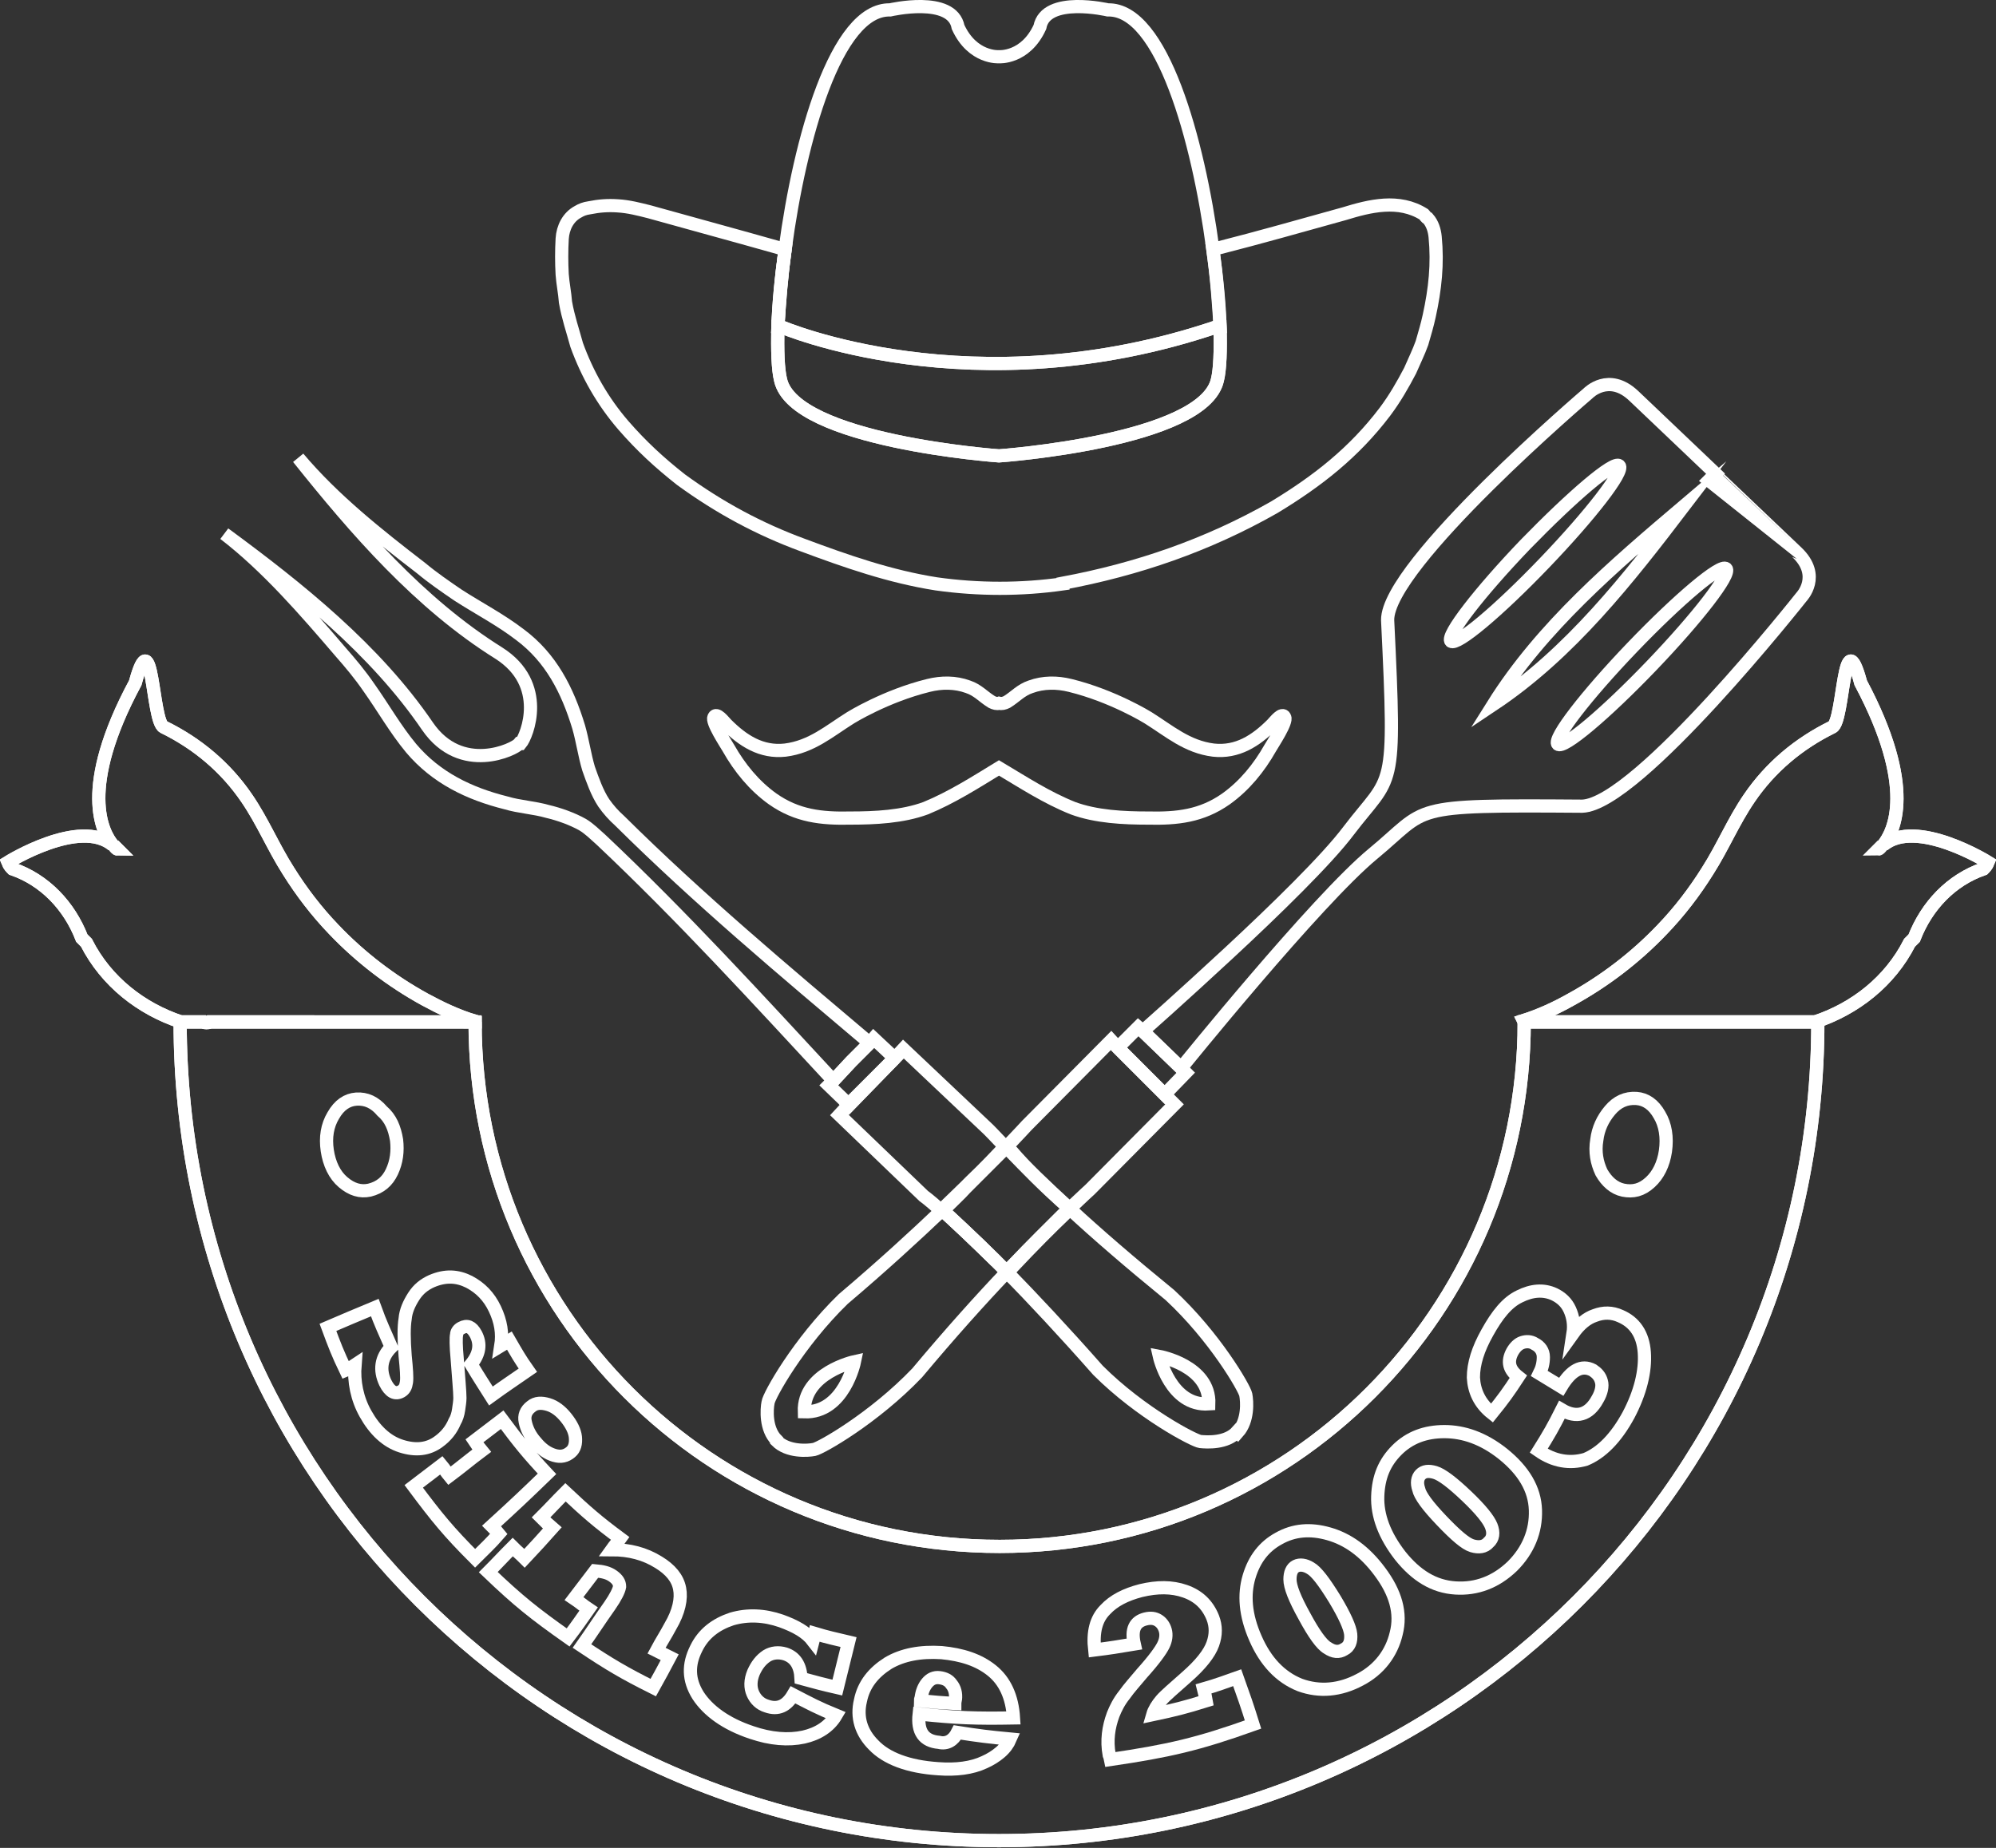 <?xml version="1.0" encoding="utf-8"?>
<!-- Generator: Adobe Illustrator 25.2.0, SVG Export Plug-In . SVG Version: 6.00 Build 0)  -->
<svg version="1.1" id="Layer_1" xmlns="http://www.w3.org/2000/svg" xmlns:xlink="http://www.w3.org/1999/xlink" x="0px" y="0px"
	 viewBox="0 0 302.5 280.1" style="enable-background:new 0 0 302.5 280.1;" xml:space="preserve">
<rect x="0" y="0" width="302.5" height="280.1" fill="#333333" stroke="none"/>
<style type="text/css">
	.st0{fill:none;stroke:#FFFFFF;stroke-width:2;stroke-miterlimit:10;}
</style>
<g id="Logo">
	<g id="XMLID_1_">
		<g>
			<path class="st0" d="M301.3,130.7c-0.2,0.5-0.5,0.8-0.7,1c-4.9,1.7-8.6,5.6-10.5,10.5c-0.2,0.2-0.5,0.5-0.7,0.7
				c-3,5.9-8.3,10-14.3,12H231l-0.1-0.2c2.5-0.8,4.9-1.9,7.2-3.2c5.1-2.8,9.8-6.4,13.8-10.6c2.6-2.7,4.9-5.7,6.9-8.9
				c2.3-3.6,3.9-7.5,6.3-11c3.2-4.7,7.5-8.3,12.6-10.8c1.8-0.9,1.6-16.7,4.3-6.7c8.5,16,5,22.6,3.4,24.6
				C290.4,123.9,301.3,130.7,301.3,130.7z M285.3,128.1c-0.2,0.2-0.4,0.4-0.6,0.6C284.8,128.7,285,128.5,285.3,128.1z"/>
			<path class="st0" d="M275.1,154.9h0.4c0,68.5-55.6,124.1-124.1,124.1S27.3,223.5,27.3,154.9h0.1h3.4c0.1,0.1,0.3,0.1,0.5,0.1
				s0.4,0,0.5-0.1H72c0,44,35.6,79.5,79.5,79.5s79.5-35.6,79.5-79.5H275.1z"/>
			<path class="st0" d="M272.3,83.7c3.8,3.6,0.7,6.8,0.7,6.8s-24.8,31.4-33.2,31.7c-26.9-0.2-23.1,0.1-31.7,7.2
				c-8.6,7.1-29.1,32.5-29.1,32.5l-2.9-2.8l-2.9-2.8c0,0,6.1-5.4,13.1-11.9s14.8-14.1,18.1-18.5c6.7-8.8,7.2-5.1,5.9-31.9
				c-0.1-8.4,30.4-34.4,30.4-34.4s3.1-3.2,6.9,0.4c3.8,3.6,12.4,11.8,12.4,11.8l-0.1,0.1C259.9,71.9,268.5,80.1,272.3,83.7z
				 M250.3,100.9c7-7.3,12.1-13.9,11.3-14.7c-0.8-0.8-7.2,4.6-14.2,11.9s-12.1,13.9-11.3,14.7C236.9,113.6,243.3,108.2,250.3,100.9z
				 M234.1,85.3c7-7.3,12.1-13.9,11.3-14.7c-0.8-0.8-7.1,4.6-14.2,11.9c-7,7.3-12.1,13.9-11.3,14.7
				C220.8,97.9,227.1,92.6,234.1,85.3z M226.3,106.8c11.7-7.8,20.5-19.1,28.9-30.1C244.6,85.7,233.7,95,226.3,106.8z"/>
			<path class="st0" d="M217.5,35.9c0.4,4.1,0,7.9-0.9,12c-0.3,1.4-0.7,2.7-1.1,4.1c-0.5,1.4-1.2,2.8-1.8,4.2
				c-1.1,2.1-2.3,4.2-3.8,6.2c-4.7,6.2-10.2,10.5-16.8,14.5c-10.2,5.8-20.8,9.4-32,11.5v0.1c-6.3,0.9-12.8,0.9-19.2,0
				c-7-1.1-13.6-3.4-20.3-5.9c-6.5-2.4-12.5-5.6-18.4-9.9c-3.3-2.6-6-5.1-8.7-8.2c-3.2-3.7-5.5-7.8-7.1-12.2
				c-0.6-2.2-1.3-4.2-1.7-6.5c-0.1-1.4-0.4-2.8-0.5-4.2c-0.1-1.8-0.1-3.6,0-5.4c0.1-1.7,0.9-3.3,2.4-4.1c0.5-0.3,1-0.5,1.7-0.6
				c1.5-0.3,2.8-0.4,4.3-0.3c1.7,0.1,3.2,0.5,4.8,0.9c6.8,1.9,13.1,3.6,19.8,5.5l0.8,0.1c-0.6,4.3-1,8.4-1.1,11.8
				c-0.1,3.6,0,6.5,0.4,8.1c2.1,9.3,33.1,11.5,33.1,11.5s31-2.2,33.1-11.5c0.4-1.6,0.5-4.5,0.4-8.1l0,0c-0.1-3.4-0.5-7.5-1.1-11.8
				l0.8-0.1c6.3-1.6,12.6-3.4,19.1-5.2c3.9-1.2,8.3-2.3,12.1,0.1c0.2,0.2,0.3,0.5,0.6,0.6C217.1,33.9,217.4,34.9,217.5,35.9z"/>
			<path class="st0" d="M194.7,108.7c0.4,0.7-1.8,4-2.2,4.7c-1.7,3-3.9,5.7-6.7,7.7c-3.7,2.6-7.4,3-11.8,2.9
				c-3.7,0-7.9-0.2-11.4-1.5c-4-1.6-7.5-3.9-11.2-6.1c-3.6,2.2-7.2,4.5-11.1,6.1c-3.5,1.3-7.7,1.5-11.4,1.5
				c-4.4,0.1-8.1-0.3-11.8-2.9c-2.8-2-5-4.7-6.7-7.7c-0.4-0.7-2.6-4-2.2-4.7c0.4-0.8,1.5,0.7,1.9,1.1c2.5,2.5,5.3,4.3,8.9,3.9
				c4-0.5,6.7-2.9,9.9-4.9c0,0,5.3-3.3,11.8-4.9c2-0.5,4.1-0.5,6,0.2c1.5,0.5,2.3,1.5,3.6,2.3c0.4,0.2,0.8,0.3,1.1,0.2
				c0.4,0.1,0.8,0,1.2-0.2c1.3-0.8,2.1-1.8,3.6-2.3c1.9-0.7,4-0.7,6-0.2c6.5,1.6,11.8,4.9,11.8,4.9c3.2,2,5.9,4.4,9.9,4.9
				c3.6,0.4,6.4-1.4,8.9-3.9C193.2,109.4,194.3,107.9,194.7,108.7z"/>
			<path class="st0" d="M188.8,211.4c0.2,1,0.4,3.9-1.2,5.7l-0.1-0.1c-1.6,1.8-4.6,1.6-5.6,1.5c-0.9-0.1-9-4.3-15.5-10.8
				c-5.2-5.9-9.9-10.9-13.8-14.9c0.2-0.3,0.5-0.5,0.7-0.8c3.2-3.3,5.9-6,7.9-8c0.3-0.3,0.6-0.6,0.9-0.8c4.1,3.8,9.2,8.2,15.2,13.1
				C184.1,202.6,188.6,210.4,188.8,211.4z M183.2,212.8c0.2-5.8-7.5-7.2-7.5-7.2S177.4,213.2,183.2,212.8z"/>
			<path class="st0" d="M184.9,49.5c0.1,3.6,0,6.5-0.4,8.1c-2.1,9.3-33.1,11.5-33.1,11.5s-31-2.2-33.1-11.5
				c-0.4-1.6-0.5-4.5-0.4-8.1h0.4c0,0,29.1,12.6,66.2,0H184.9z"/>
			<path class="st0" d="M184.9,49.5L184.9,49.5h-0.4c-37.1,12.6-66.2,0-66.2,0h-0.4c0.2-3.4,0.5-7.5,1.1-11.8
				c2.2-16.5,7.7-36.4,15.9-36.2c0,0,9.4-2.2,10.3,2.6c2.2,4.8,6.2,4.5,6.2,4.5s4,0.3,6.2-4.5c0.9-4.8,10.3-2.6,10.3-2.6
				c8.2-0.2,13.7,19.7,15.9,36.2C184.4,42,184.7,46.1,184.9,49.5z"/>
			<polygon class="st0" points="179.7,162.6 176.6,165.8 176.5,165.9 173.1,162.5 169.4,158.8 172.5,155.7 173.2,156.3 176.1,159.1 
				179,161.9 			"/>
			<path class="st0" d="M178,167.4l-12.8,12.9c0,0-1.1,1-3.1,2.9l0,0c-3.8-3.5-6.8-6.4-8.8-8.5c-0.3-0.3-0.6-0.6-0.8-0.8
				c2-2.1,3.1-3.3,3.1-3.3l12.8-12.9l1.1,1.2l3.7,3.7l3.4,3.4L178,167.4z"/>
			<path class="st0" d="M162.1,183.2L162.1,183.2c-0.2,0.3-0.5,0.6-0.8,0.9c-2,1.9-4.7,4.6-7.9,8c-0.2,0.3-0.5,0.5-0.7,0.8
				c-0.5-0.5-1.1-1.1-1.6-1.6c-3.6-3.5-6.4-6.2-8.2-7.8c1.3-1.3,2.5-2.4,3.6-3.6c0,0,0-0.1,0.1-0.1c0.2-0.2,0.4-0.4,0.7-0.7
				c2.2-2.2,4-4,5.3-5.3c0.2,0.3,0.5,0.5,0.8,0.8C155.2,176.7,158.1,179.7,162.1,183.2z"/>
			<path class="st0" d="M153.3,192c3.2-3.4,5.9-6,7.9-8C159.2,186,156.5,188.7,153.3,192z"/>
			<path class="st0" d="M151,191.2c0.5,0.5,1,1,1.6,1.6c-3.9,4.1-8.5,9.2-13.6,15.3c-6.6,6.9-14.6,11.4-15.6,11.6s-4,0.4-5.7-1.3
				v-0.1c-1.7-1.7-1.5-4.7-1.3-5.7c0.1-1,4.6-9.1,11.4-15.7c5.9-5,10.9-9.6,15-13.5C144.6,185.1,147.5,187.7,151,191.2z M121.9,214
				c6,0.2,7.6-7.6,7.6-7.6S121.7,208.1,121.9,214z"/>
			<path class="st0" d="M149.8,171.2c0,0,0.9,0.9,2.5,2.6c-1.3,1.4-3,3.2-5.2,5.3c-0.2,0.2-0.4,0.4-0.7,0.7c0,0,0,0-0.1,0.1
				c-1.1,1.1-2.4,2.3-3.7,3.6c-1.6-1.5-2.6-2.2-2.6-2.2L127.2,169l1.3-1.4v-0.1l0.1,0.1l3.5-3.6l3.4-3.5l1.4-1.5L149.8,171.2z"/>
			<path class="st0" d="M142.8,183.4c1.8,1.7,4.7,4.3,8.2,7.8C147.5,187.7,144.6,185.1,142.8,183.4z"/>
			<polygon class="st0" points="135.6,160.4 132.2,163.9 128.7,167.5 128.6,167.4 132.1,163.9 			"/>
			<polygon class="st0" points="135.6,160.4 132.1,163.9 128.6,167.4 125.6,164.5 126.3,163.8 129,160.9 131.8,158.1 132.4,157.4 
							"/>
			<path class="st0" d="M131.8,158.1l-2.8,2.8l-2.7,2.9c-11.5-12.4-22.9-24.9-35.2-36.5c-0.9-0.8-1.8-1.7-2.8-2.3
				c-1.6-0.9-3.6-1.6-5.3-2c-2.1-0.6-4.3-0.7-6.3-1.3c-5.6-1.4-10.6-3.8-14.4-8.3c-2.4-2.9-4.2-6.1-6.4-9.2
				c-1.3-1.9-2.8-3.7-4.3-5.4C46.2,92.5,40.5,85.9,34,80.9c11.3,8.3,22.9,17.6,30.8,29.2c5.1,7.4,13.2,3.5,13.9,2.6h0.2
				c1-1.2,4.1-9-3.3-13.7c-12-7.5-21.7-18.7-30.4-29.6c5.3,6.3,12.1,11.7,18.6,16.7c1.8,1.5,3.7,2.8,5.6,4.1c3.1,2,6.4,3.7,9.4,6
				c4.7,3.5,7.2,8.4,8.9,14c0.6,2.1,0.9,4.3,1.5,6.3c0.6,1.7,1.3,3.7,2.3,5.2c0.7,1,1.5,1.9,2.4,2.7
				C105.9,136.3,118.9,147.2,131.8,158.1z"/>
			<path class="st0" d="M119,37.7c-0.6,4.3-0.9,8.4-1.1,11.8C118,46.1,118.4,42,119,37.7z"/>
			<path class="st0" d="M72,154.8v0.1H31.8c-0.1,0.1-0.3,0.1-0.5,0.1s-0.4,0-0.5-0.1h-3.4c-6-2-11.3-6.1-14.3-12
				c-0.2-0.2-0.5-0.5-0.7-0.7c-1.9-4.9-5.6-8.8-10.5-10.5c-0.2-0.2-0.5-0.5-0.7-1c0,0,10.9-6.8,15.9-2.6c-1.6-1.9-5.2-8.6,3.4-24.6
				c2.7-10,2.5,5.8,4.3,6.7c5.1,2.5,9.4,6.1,12.6,10.8c2.4,3.5,4,7.4,6.3,11c2,3.2,4.3,6.2,6.9,8.9c4,4.2,8.7,7.8,13.8,10.6
				C66.8,152.8,69.3,154,72,154.8z M17.8,128.7c-0.2-0.2-0.4-0.4-0.6-0.6C17.5,128.5,17.7,128.7,17.8,128.7z"/>
			<path class="st0" d="M17.2,128.1c0.2,0.2,0.4,0.4,0.6,0.6C17.7,128.7,17.5,128.5,17.2,128.1z"/>
		</g>
		<g>
			<path class="st0" d="M231,154.9l-0.1-0.2c2.5-0.8,4.9-1.9,7.2-3.2c5.1-2.8,9.8-6.4,13.8-10.6c2.6-2.7,4.9-5.7,6.9-8.9
				c2.3-3.6,3.9-7.5,6.3-11c3.2-4.7,7.5-8.3,12.6-10.8c1.8-0.9,1.6-16.7,4.3-6.7c8.5,16,5,22.6,3.4,24.6c5-4.2,15.9,2.6,15.9,2.6
				c-0.2,0.5-0.5,0.8-0.7,1c-4.9,1.7-8.6,5.6-10.5,10.5c-0.2,0.2-0.5,0.5-0.7,0.7c-3,5.9-8.3,10-14.3,12"/>
			<path class="st0" d="M72,154.9c0,44,35.6,79.5,79.5,79.5s79.5-35.6,79.5-79.5h44.1h0.4c0,68.5-55.6,124.1-124.1,124.1
				S27.3,223.5,27.3,154.9h0.1"/>
			<path class="st0" d="M27.4,154.9c-6-2-11.3-6.1-14.3-12c-0.2-0.2-0.5-0.5-0.7-0.7c-1.9-4.9-5.6-8.8-10.5-10.5
				c-0.2-0.2-0.5-0.5-0.7-1c0,0,10.9-6.8,15.9-2.6c-1.6-1.9-5.2-8.6,3.4-24.6c2.7-10,2.5,5.8,4.3,6.7c5.1,2.5,9.4,6.1,12.6,10.8
				c2.4,3.5,4,7.4,6.3,11c2,3.2,4.3,6.2,6.9,8.9c4,4.2,8.7,7.8,13.8,10.6c2.4,1.3,4.9,2.5,7.6,3.3v0.1H31.8
				c-0.1,0.1-0.3,0.1-0.5,0.1s-0.4,0-0.5-0.1L27.4,154.9L27.4,154.9z"/>
		</g>
	</g>
</g>
<g>
	<g>
		<path class="st0" d="M60.1,172.8c0.2,1.7,0,3.3-0.7,4.8s-1.8,2.4-3.4,2.8c-1.4,0.3-2.7-0.1-4-1.2c-1.3-1.1-2.1-2.8-2.4-4.8
			c-0.3-2,0-3.8,0.9-5.3c0.9-1.6,2.1-2.4,3.5-2.5c1.5-0.1,2.8,0.5,3.9,1.8C59.2,169.5,59.8,171,60.1,172.8z"/>
		<path class="st0" d="M52.4,207.7c-1.2-2.5-1.7-3.8-2.7-6.5c2.8-1.2,4.2-1.8,7.1-3c0.9,2.5,1.5,3.7,2.5,6c-1.6,1.6-1.8,3.5-0.9,5.4
			c0.7,1.4,1.5,1.8,2.4,1.3c0.5-0.3,0.7-0.7,0.8-1.4s0-2-0.2-4c-0.2-2.5-0.2-4.4,0-5.6c0.1-1.2,0.6-2.3,1.3-3.4
			c0.7-1.1,1.6-1.8,2.7-2.3c2.1-0.9,3.9-0.8,5.7,0.1c1.7,0.9,3,2.2,3.9,4.1c0.9,1.9,1.2,3.7,0.9,5.6c0.5-0.3,0.8-0.5,1.3-0.8
			c1.1,1.9,1.6,2.8,2.8,4.5c-2.3,1.6-3.4,2.3-5.6,3.9c-1.2-1.9-1.8-2.8-3-4.8c1.3-1.6,1.5-3.1,0.7-4.6c-0.6-1.1-1.3-1.4-2.2-0.9
			c-0.4,0.2-0.7,0.6-0.7,1c-0.1,0.4-0.1,1.7,0.1,3.8c0.2,2.8,0.4,4.8,0.4,5.8c0,0.5-0.1,1.1-0.2,1.8s-0.3,1.3-0.6,1.8
			c-0.5,1.2-1.3,2.2-2.4,3c-1.6,1.2-3.5,1.4-5.7,0.7s-4-2.4-5.4-4.9c-1.3-2.3-1.8-4.9-1.6-7.4C53.2,207.3,52.9,207.5,52.4,207.7z"/>
		<path class="st0" d="M72,236.2c-4-4-5.8-6.2-9.3-10.9c1.7-1.3,2.5-1.9,4.2-3.2c0.5,0.6,0.7,1,1.2,1.6c2-1.5,2.9-2.3,4.9-3.8
			c-0.5-0.6-0.7-0.9-1.1-1.5c1.7-1.3,2.5-1.9,4.2-3.2c2.6,3.5,3.9,5.1,6.8,8.2c-3.3,3.2-5,4.8-8.4,7.9c0.5,0.5,0.7,0.7,1.1,1.2
			C74.3,234,73.5,234.7,72,236.2z M80.5,213.2c0.7-0.6,1.6-0.6,2.6-0.3s1.9,1,2.7,2c0.8,1,1.3,2,1.4,2.9c0.1,1-0.1,1.8-0.7,2.3
			c-0.7,0.6-1.5,0.8-2.5,0.5s-1.9-0.9-2.8-2c-0.9-1-1.4-2.1-1.6-3.1C79.4,214.6,79.7,213.8,80.5,213.2z"/>
		<path class="st0" d="M86.1,248.2c-5.1-3.6-7.5-5.5-12.1-9.9c1.5-1.5,2.2-2.3,3.7-3.8c0.7,0.7,1.1,1,1.8,1.7
			c1.7-1.8,2.5-2.7,4.2-4.6c-0.7-0.6-1-0.9-1.7-1.6c1.5-1.5,2.2-2.3,3.7-3.8c3.2,3,4.8,4.4,8.3,7c-0.5,0.7-0.8,1-1.3,1.7
			c2.7,0,5,0.6,7.1,1.9c1.8,1.1,2.9,2.4,3.2,4c0.3,1.5-0.1,3.5-1.4,5.7c-0.8,1.5-1.3,2.2-2.1,3.7c0.8,0.4,1.2,0.6,2,1
			c-1,1.9-1.5,2.8-2.5,4.6c-4.4-2.2-6.6-3.5-10.8-6.3c1.7-2.4,2.5-3.7,4.2-6.1c0.9-1.3,1.4-2.3,1.5-2.9c0-0.6-0.3-1.1-1-1.6
			s-1.5-0.7-2.7-0.8c-1.3,1.7-1.9,2.5-3.2,4.2c0.9,0.6,1.3,1,2.2,1.6C88,245.6,87.4,246.5,86.1,248.2z"/>
		<path class="st0" d="M120.2,256.9c2.5,1.3,3.8,2,6.5,3.1c-1,1.7-2.7,2.8-4.9,3.3c-2.3,0.5-5,0.3-7.9-0.7c-3.9-1.3-6.6-3.3-8.1-5.6
			c-1.5-2.4-1.5-4.7-0.3-7.1c1.1-2.3,3-3.7,5.4-4.5c2.4-0.7,4.9-0.6,7.5,0.3c2.2,0.8,3.8,1.7,4.8,3c0.1-0.4,0.2-0.6,0.3-1.1
			c2,0.6,3,0.8,5.1,1.3c-0.7,2.8-1,4.1-1.7,6.9c-2.2-0.5-3.3-0.8-5.5-1.4c-0.1-2-0.9-3.2-2.4-3.7c-1-0.3-2-0.2-2.8,0.3
			c-0.9,0.6-1.5,1.4-2,2.5c-0.5,1.2-0.5,2.3-0.1,3.2c0.4,0.9,1.1,1.6,2.1,1.9C117.9,259.2,119.2,258.6,120.2,256.9z"/>
		<path class="st0" d="M145.1,262.6c3.2,0.5,4.8,0.7,8,1c-0.3,0.7-0.8,1.4-1.5,2s-1.5,1.1-2.4,1.5c-1.9,0.9-4.3,1.2-7,1
			c-4.6-0.3-7.9-1.6-9.8-3.6c-1.9-1.9-2.6-4.2-2-6.7c0.5-2.5,2-4.3,4.2-5.7c2.2-1.3,4.9-1.8,8.1-1.6c3.1,0.3,5.6,1.1,7.6,2.7
			c2,1.6,3.1,4,3.3,7.2c-5.7,0.1-8.6,0-14.3-0.6c-0.3,2.7,0.7,4.1,3,4.3C143.5,264.4,144.5,263.8,145.1,262.6z M139.5,257.8
			c2.1,0.2,3.1,0.3,5.2,0.4c0-0.3,0.1-0.5,0.1-0.6c0.1-0.9-0.1-1.7-0.6-2.3c-0.4-0.6-1-0.9-1.8-1s-1.4,0.2-1.9,0.8s-0.8,1.4-0.9,2.3
			C139.5,257.6,139.5,257.7,139.5,257.8z"/>
		<path class="st0" d="M182.4,256c2.1-0.6,3.1-1,5.1-1.7c1,2.8,1.5,4.2,2.4,7.1c-8.4,3-12.8,4-21.6,5.3c-0.1-0.5-0.2-0.7-0.2-0.7
			c-0.4-2.2-0.1-4.2,0.6-6.1c0.4-1,0.9-2,1.7-3c0.7-1,1.7-2.1,2.7-3.3c1.8-2,2.8-3.4,3.2-4.2s0.5-1.6,0.3-2.3s-0.6-1.2-1.1-1.5
			s-1.1-0.4-1.9-0.2c-1.6,0.4-2.2,1.6-1.7,3.8c-2.4,0.4-3.6,0.6-6,0.9c-0.3-2.7,0.2-4.7,1.6-6.1c1.3-1.4,3.1-2.3,5.4-2.9
			c2.5-0.6,4.7-0.6,6.7,0.1c2,0.7,3.4,2,4.2,4c0.5,1.3,0.5,2.6,0,4s-1.8,3.1-4.1,5.1c-1.8,1.6-3.1,2.7-3.7,3.4
			c-0.6,0.7-1.1,1.5-1.3,2.2c3.3-0.7,4.9-1.1,8.1-2.1C182.7,257.2,182.6,256.8,182.4,256z"/>
		<path class="st0" d="M190.3,248.4c-1.6-3.6-1.8-6.7-1-9.4s2.3-4.6,4.5-5.8c2.3-1.3,4.8-1.5,7.6-0.7s5.4,2.6,7.7,5.7
			c2.4,3.2,3.3,6.3,2.5,9.4c-0.7,3-2.6,5.5-5.5,7c-3,1.6-6.1,1.9-9.1,0.8C194,254.2,191.8,251.8,190.3,248.4z M197.7,245
			c1.4,2.6,2.6,4.3,3.5,4.8c0.9,0.6,1.7,0.7,2.5,0.2c0.8-0.4,1.1-1.2,1-2.3c-0.1-1-0.9-2.8-2.4-5.3c-1.6-2.6-2.8-4.2-3.7-4.7
			c-0.8-0.5-1.6-0.6-2.2-0.3c-0.6,0.3-0.9,1-0.9,2C195.5,240.5,196.2,242.3,197.7,245z"/>
		<path class="st0" d="M212.2,235.8c-2.4-3.1-3.5-6.1-3.4-9s1-5.1,2.9-7s4.3-2.8,7.2-2.8s5.9,1,8.9,3.4c3.1,2.5,4.8,5.3,4.9,8.5
			c0.1,3.2-1.1,6.1-3.5,8.5c-2.5,2.4-5.4,3.5-8.6,3.3C217.3,240.5,214.6,238.8,212.2,235.8z M218.5,230.5c2.1,2.2,3.6,3.5,4.6,3.8
			s1.9,0.2,2.5-0.5c0.7-0.6,0.8-1.5,0.4-2.5c-0.4-1-1.6-2.5-3.7-4.5c-2.2-2.1-3.8-3.3-4.8-3.6s-1.7-0.2-2.2,0.3s-0.6,1.3-0.3,2.2
			C215.2,226.7,216.4,228.3,218.5,230.5z"/>
		<path class="st0" d="M233.2,219.9c1.5-2.4,2.2-3.6,3.5-6.2c2.2,1.3,4.1,0.8,5.4-1.6c0.6-1,0.8-2,0.6-2.7c-0.2-0.8-0.7-1.3-1.3-1.7
			c-1.7-0.9-3.3,0-4.8,2.5c-1.3-0.8-2-1.2-3.3-2c0.4-0.8,0.6-1.6,0.6-2.5s-0.5-1.6-1.3-2c-0.6-0.4-1.3-0.4-1.9-0.2
			c-0.6,0.2-1.1,0.7-1.5,1.4c-0.8,1.5-0.5,2.7,0.9,3.8c-1.5,2.3-2.3,3.4-4,5.5c-1.9-1.5-2.7-3.4-2.8-5.4c0-2.1,0.7-4.3,2.1-6.8
			c1.5-2.7,3-4.6,4.9-5.5c1.8-0.9,3.6-1.1,5.3-0.3c1,0.5,1.8,1.2,2.3,2.3s0.7,2.3,0.5,3.6c1-1.4,2.1-2.3,3.3-2.7
			c1.3-0.5,2.6-0.5,3.9,0.1c2.1,0.9,3.4,2.7,3.6,5.5c0.2,2.8-0.6,6.1-2.4,9.5c-1.9,3.5-4.1,5.7-6.5,6.7
			C237.9,221.9,235.5,221.5,233.2,219.9z"/>
		<path class="st0" d="M242,172.8c0.2-1.7,0.9-3.2,2-4.5s2.4-1.9,4-1.8c1.4,0.1,2.6,0.9,3.5,2.5c0.9,1.5,1.2,3.4,0.9,5.5
			c-0.3,2-1.1,3.6-2.3,4.7c-1.3,1.2-2.6,1.5-4.1,1.2c-1.4-0.3-2.5-1.3-3.3-2.7C242,176.2,241.7,174.6,242,172.8z"/>
	</g>
</g>
</svg>
